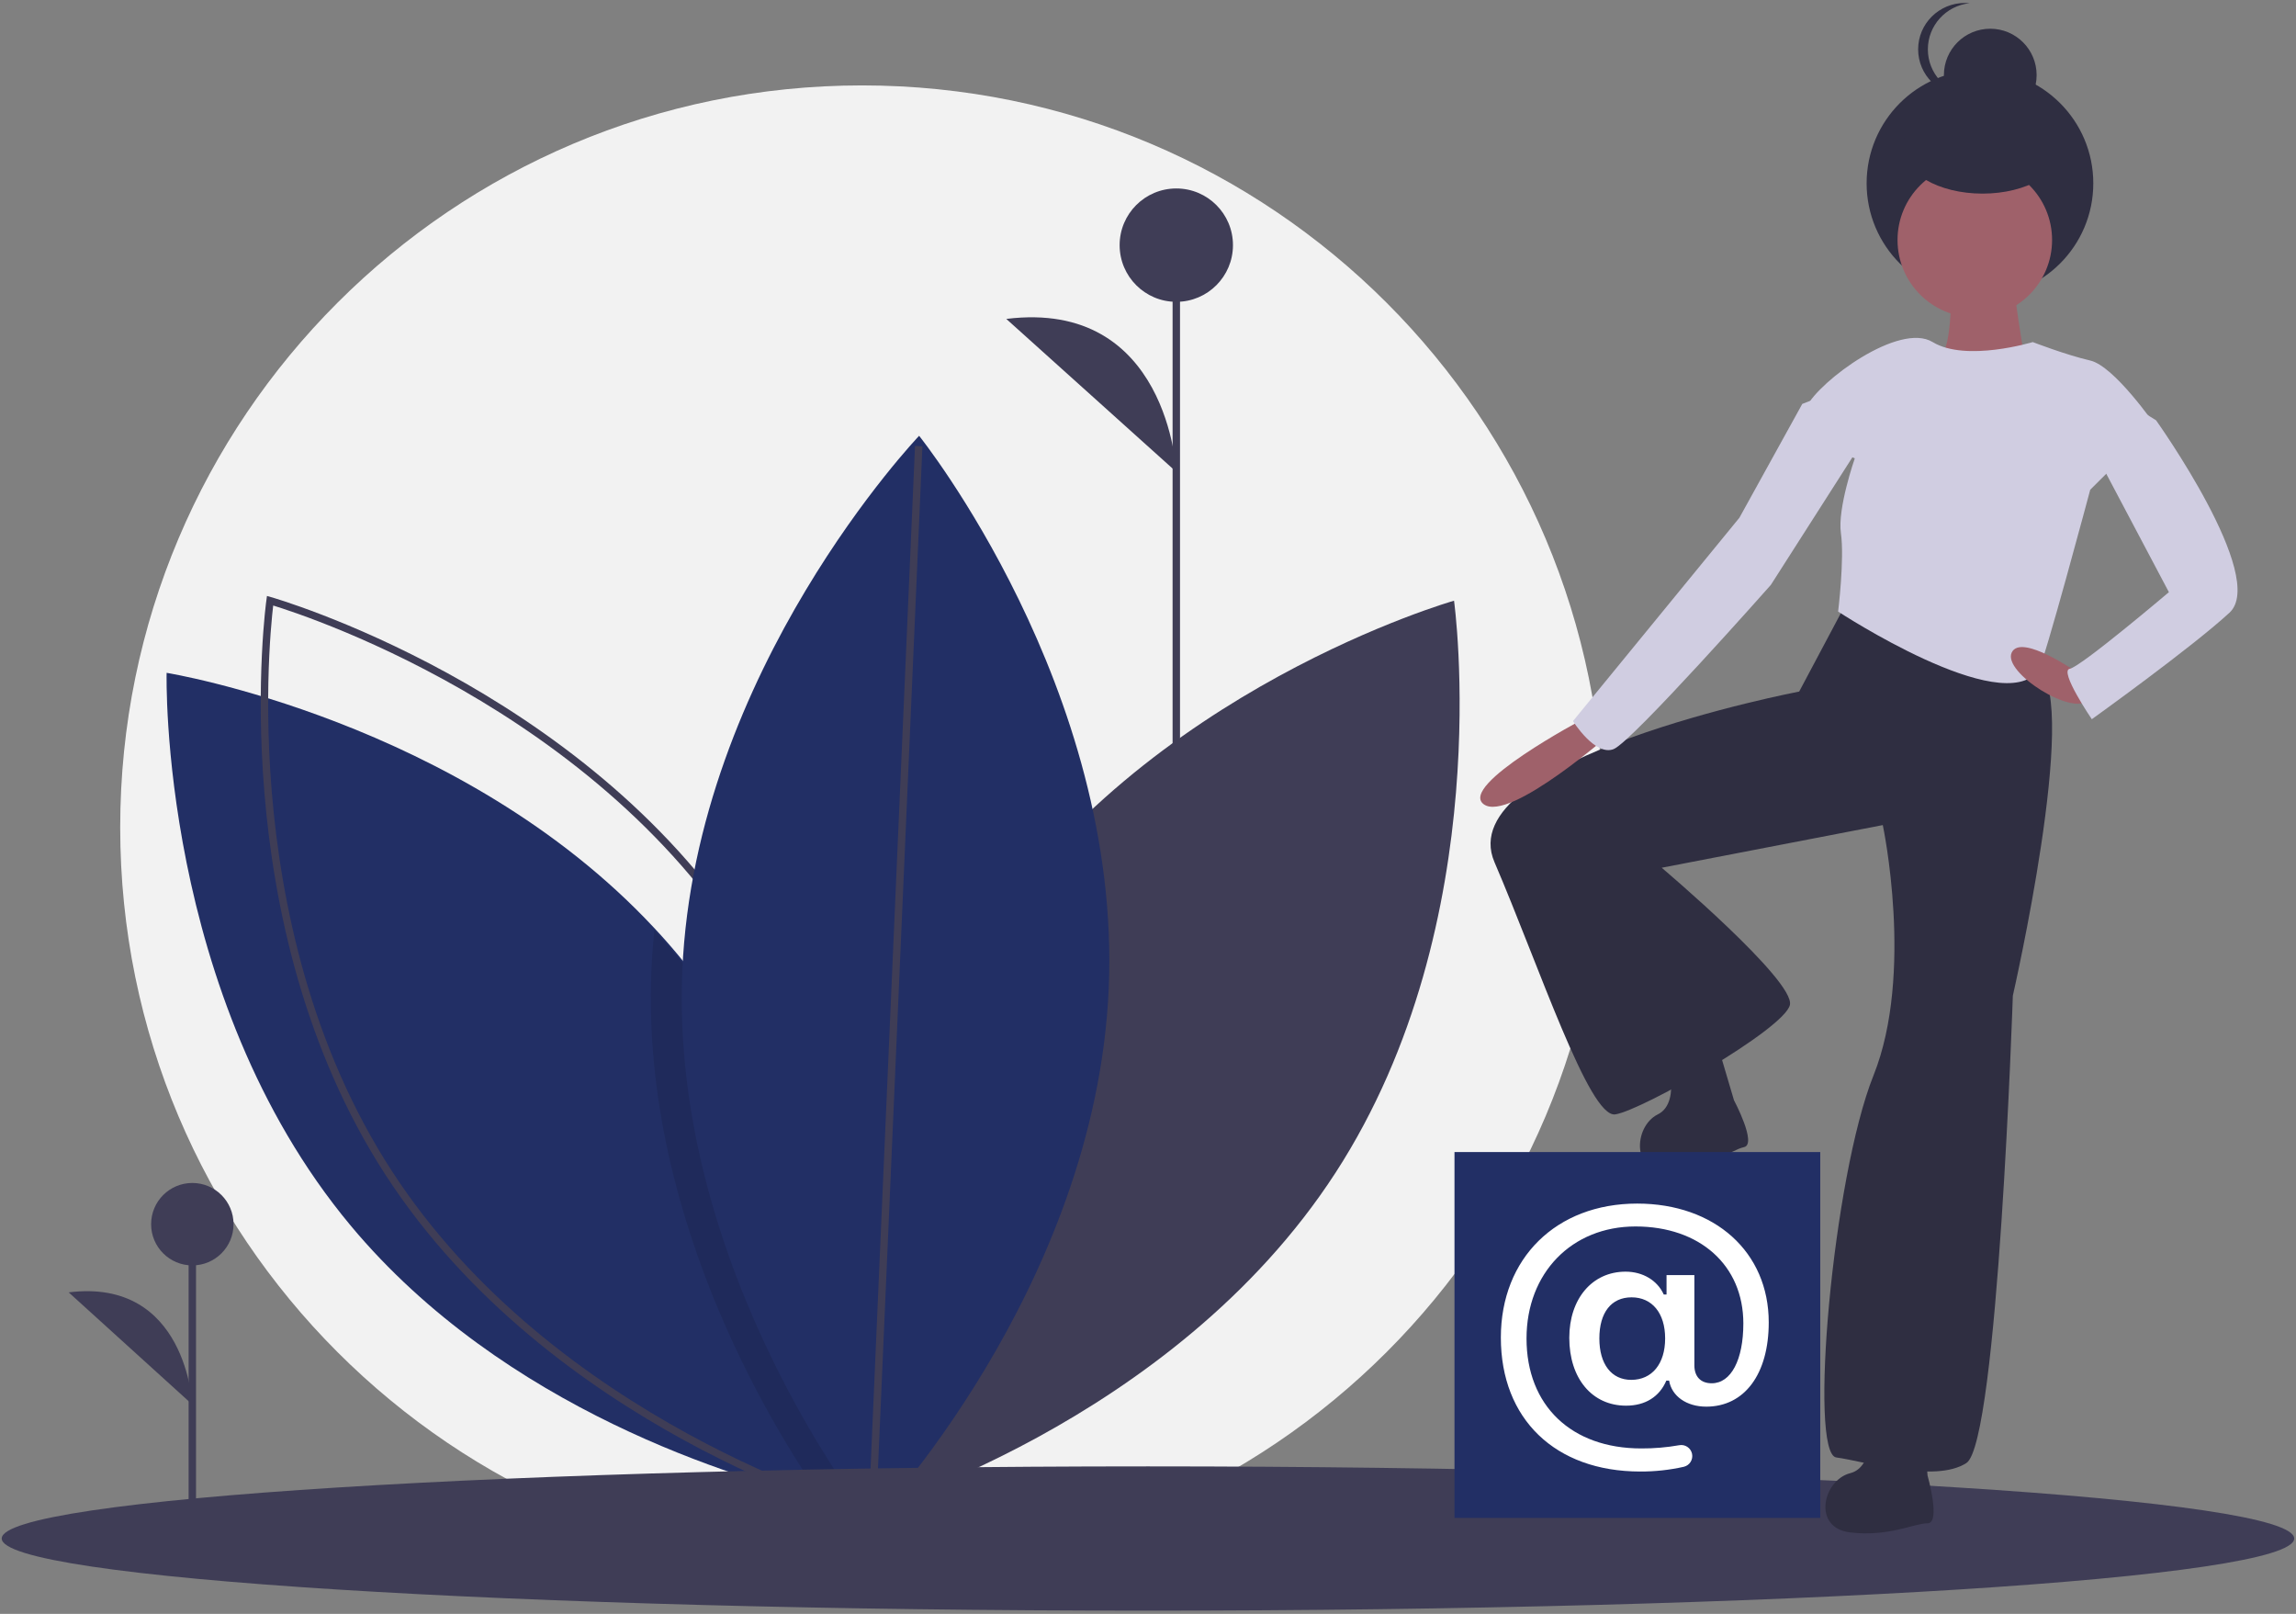 <svg width="619" height="435" viewBox="0 0 619 435" fill="none" xmlns="http://www.w3.org/2000/svg">
<rect x="0" y="0" width="619" height="435" fill="#808080" stroke="none"/>
<path d="M232.406 423.021C342.863 423.021 432.406 333.477 432.406 223.021C432.406 112.564 342.863 23.02 232.406 23.02C121.949 23.02 32.406 112.564 32.406 223.021C32.406 333.477 121.949 423.021 232.406 423.021Z" fill="#F2F2F2"/>
<path d="M264.501 253.517C220.463 321.402 232.53 407.743 232.53 407.743C232.53 407.743 315.996 384.021 360.034 316.136C404.072 248.251 392.005 161.91 392.005 161.91C392.005 161.91 308.539 185.632 264.501 253.517Z" fill="#3F3D56"/>
<path d="M232.394 406.354C232.394 406.354 231.316 406.183 229.331 405.783C227.748 405.463 225.568 405.007 222.907 404.379C199.114 398.795 135.858 379.922 94.501 330.3C42.74 268.164 44.919 181.354 44.919 181.354C44.919 181.354 124.064 194.153 176.216 249.952C178.476 252.35 180.675 254.835 182.812 257.408C227.851 311.472 232.05 384.215 232.382 402.198C232.428 404.893 232.394 406.354 232.394 406.354Z" fill="#222F65"/>
<path fill-rule="evenodd" clip-rule="evenodd" d="M200.311 253.517C244.349 321.402 232.283 407.743 232.283 407.743C232.283 407.743 148.817 384.021 104.779 316.136C60.741 248.251 72.807 161.91 72.807 161.91C72.807 161.91 156.273 185.632 200.311 253.517Z" stroke="#3F3D56" stroke-width="2"/>
<path opacity="0.1" d="M232.406 403.654C231.24 405.064 230.211 406.268 229.364 407.253C227.489 409.397 226.425 410.521 226.425 410.521C226.425 410.521 225.133 408.893 222.96 405.843C211.032 389.175 172.662 329.909 175.624 261.448C175.785 257.86 176.048 254.31 176.414 250.798C178.667 253.206 180.858 255.701 182.989 258.284C227.889 312.564 232.075 385.599 232.406 403.654Z" fill="black"/>
<path d="M298.911 266.466C295.399 347.391 235.075 410.52 235.075 410.52C235.075 410.52 180.446 342.444 183.957 261.519C187.469 180.594 247.793 117.465 247.793 117.465C247.793 117.465 302.422 185.541 298.911 266.466Z" fill="#222F65"/>
<path d="M235.184 407.743L247.684 120.243" stroke="#3F3D56" stroke-width="2"/>
<path d="M309.49 434.132C480.161 434.132 618.517 425.426 618.517 414.687C618.517 403.948 480.161 395.243 309.49 395.243C138.818 395.243 0.462 403.948 0.462 414.687C0.462 425.426 138.818 434.132 309.49 434.132Z" fill="#3F3D56"/>
<path d="M51.851 407.743V329.965V407.743Z" fill="#3F3D56"/>
<path d="M51.851 407.743V329.965" stroke="#3F3D56" stroke-width="2"/>
<path d="M51.851 341.076C57.987 341.076 62.962 336.102 62.962 329.965C62.962 323.829 57.987 318.854 51.851 318.854C45.714 318.854 40.74 323.829 40.74 329.965C40.74 336.102 45.714 341.076 51.851 341.076Z" fill="#3F3D56"/>
<path d="M51.851 378.576C51.851 378.576 50.3 344.366 18.517 348.342L51.851 378.576Z" fill="#3F3D56"/>
<path d="M317.129 281.354V64.687V281.354Z" fill="#3F3D56"/>
<path d="M317.129 281.354V64.687" stroke="#3F3D56" stroke-width="2"/>
<path d="M317.129 81.354C325.566 81.354 332.406 74.514 332.406 66.076C332.406 57.638 325.566 50.798 317.129 50.798C308.691 50.798 301.851 57.638 301.851 66.076C301.851 74.514 308.691 81.354 317.129 81.354Z" fill="#3F3D56"/>
<path d="M317.128 127.187C317.128 127.187 314.997 80.537 271.295 85.959L317.128 127.187Z" fill="#3F3D56"/>
<path d="M498.081 161.91L485.058 186.402C485.058 186.402 390.89 204.397 402.911 232.389C414.933 260.381 428.457 301.369 435.469 300.369C442.482 299.369 481.051 277.376 482.553 270.878C484.056 264.38 447.992 233.889 447.992 233.889L507.598 222.392C507.598 222.392 516.113 262.38 505.093 289.872C494.074 317.364 487.562 391.842 495.076 392.842C502.589 393.841 521.623 399.84 530.138 394.341C538.653 388.843 542.66 268.378 542.66 268.378C542.66 268.378 560.693 189.402 549.673 180.404C538.653 171.407 498.081 161.91 498.081 161.91Z" fill="#2F2E41"/>
<path d="M518.437 381.711C518.437 381.711 506.8 375.567 504.35 380.482C504.35 380.482 506.188 395.229 498.838 397.072C491.488 398.915 488.426 411.819 498.838 413.048C509.25 414.276 515.987 410.59 519.662 410.59C523.337 410.59 519.662 397.687 519.662 397.687L518.437 381.711Z" fill="#2F2E41"/>
<path d="M462.913 281.125C462.913 281.125 450.234 277.568 448.871 282.91C448.871 282.91 453.772 296.984 446.968 300.352C440.165 303.721 439.884 317.027 450.33 316.022C460.776 315.017 466.592 309.971 470.188 309.191C473.783 308.41 467.473 296.534 467.473 296.534L462.913 281.125Z" fill="#2F2E41"/>
<path d="M526.011 75.602C526.011 75.602 526.506 94.255 523.043 95.767C519.58 97.28 542.337 106.354 542.337 106.354L546.295 99.296C546.295 99.296 541.843 74.09 542.832 72.073C543.822 70.057 526.011 75.602 526.011 75.602Z" fill="#9F616A"/>
<path d="M533.795 79.965C550.671 79.965 564.351 66.285 564.351 49.41C564.351 32.534 550.671 18.854 533.795 18.854C516.92 18.854 503.24 32.534 503.24 49.41C503.24 66.285 516.92 79.965 533.795 79.965Z" fill="#2F2E41"/>
<path d="M536.573 32.743C543.477 32.743 549.073 27.146 549.073 20.243C549.073 13.339 543.477 7.743 536.573 7.743C529.669 7.743 524.073 13.339 524.073 20.243C524.073 27.146 529.669 32.743 536.573 32.743Z" fill="#2F2E41"/>
<path d="M519.749 13.298C519.75 6.899 524.613 1.533 531.018 0.866C530.582 0.821 530.145 0.798 529.707 0.798C522.76 0.798 517.129 6.395 517.129 13.298C517.129 20.202 522.76 25.798 529.707 25.798C530.145 25.798 530.582 25.776 531.018 25.731C524.613 25.064 519.75 19.698 519.749 13.298Z" fill="#2F2E41"/>
<path d="M532.406 85.521C543.912 85.521 553.24 76.193 553.24 64.687C553.24 53.181 543.912 43.854 532.406 43.854C520.9 43.854 511.573 53.181 511.573 64.687C511.573 76.193 520.9 85.521 532.406 85.521Z" fill="#9F616A"/>
<path d="M548.032 92.2C548.032 92.2 530.041 97.673 521.045 92.2C512.049 86.728 490.559 102.648 487.06 109.613C483.562 116.579 500.054 123.544 500.054 123.544C500.054 123.544 495.345 136.994 496.306 143.693C497.305 150.659 495.556 164.838 495.556 164.838C495.556 164.838 539.709 193.796 549.532 180.758C551.031 178.768 563.525 132.002 563.525 132.002L581.017 114.589C581.017 114.589 570.022 98.668 563.525 97.175C557.028 95.683 548.032 92.2 548.032 92.2Z" fill="#D0CDE1"/>
<path d="M426.763 193.854C426.763 193.854 393.079 211.685 400.014 216.779C406.949 221.874 435.184 196.911 435.184 196.911L426.763 193.854Z" fill="#9F616A"/>
<path d="M560.076 181.269C560.076 181.269 544.804 170.551 542.345 175.91C539.886 181.269 559.067 193.336 563.104 188.614C567.142 183.892 560.076 181.269 560.076 181.269Z" fill="#9F616A"/>
<path d="M572.362 107.743L581.269 113.282C581.269 113.282 611.454 155.582 601.063 165.15C590.671 174.718 563.95 193.854 563.95 193.854C563.95 193.854 555.043 180.761 558.012 180.257C560.981 179.754 584.733 159.611 584.733 159.611L563.95 120.332L572.362 107.743Z" fill="#D0CDE1"/>
<path d="M492.378 106.354L485.896 108.869L468.945 139.547L424.073 194.365C424.073 194.365 430.056 203.921 435.042 201.909C440.027 199.897 477.421 157.652 477.421 157.652L501.851 119.43L492.378 106.354Z" fill="#D0CDE1"/>
<path d="M534.49 52.187C546.379 52.187 556.017 46.591 556.017 39.687C556.017 32.783 546.379 27.187 534.49 27.187C522.6 27.187 512.962 32.783 512.962 39.687C512.962 46.591 522.6 52.187 534.49 52.187Z" fill="#2F2E41"/>
<rect x="392.129" y="310.521" width="98.611" height="98.611" fill="#222F65"/>
<path fill-rule="evenodd" clip-rule="evenodd" d="M459.999 379.144C470.324 379.144 476.851 370.363 476.851 356.431C476.851 337.478 462.331 324.41 441.379 324.41C419.581 324.41 404.629 339.113 404.629 360.53C404.629 382.472 419.28 396.612 442.169 396.631C446.136 396.651 450.092 396.222 453.962 395.352C455.532 394.973 456.512 393.41 456.17 391.832C455.827 390.254 454.288 389.237 452.701 389.542C449.324 390.137 445.9 390.426 442.47 390.407C423.643 390.407 411.55 378.862 411.55 360.774C411.55 343.081 423.775 330.577 440.928 330.577C458.269 330.577 470.005 341.05 470.005 356.713C470.005 366.528 466.695 372.845 461.485 372.845C458.475 372.845 456.802 371.021 456.802 367.994V343.682H449.297V348.91H448.545C446.815 345.093 442.884 342.761 438.257 342.761C429.248 342.761 423.079 350.075 423.079 360.586C423.079 371.529 429.21 378.881 438.389 378.881C443.542 378.881 447.379 376.493 449.241 372.131H449.993C450.689 376.324 454.714 379.144 459.999 379.144ZM439.78 371.924C434.458 371.924 431.185 367.712 431.185 360.755C431.185 353.779 434.401 349.68 439.875 349.68C445.385 349.68 448.921 353.911 448.921 360.755C448.921 367.599 445.385 371.924 439.78 371.924Z" fill="white"/>
</svg>
